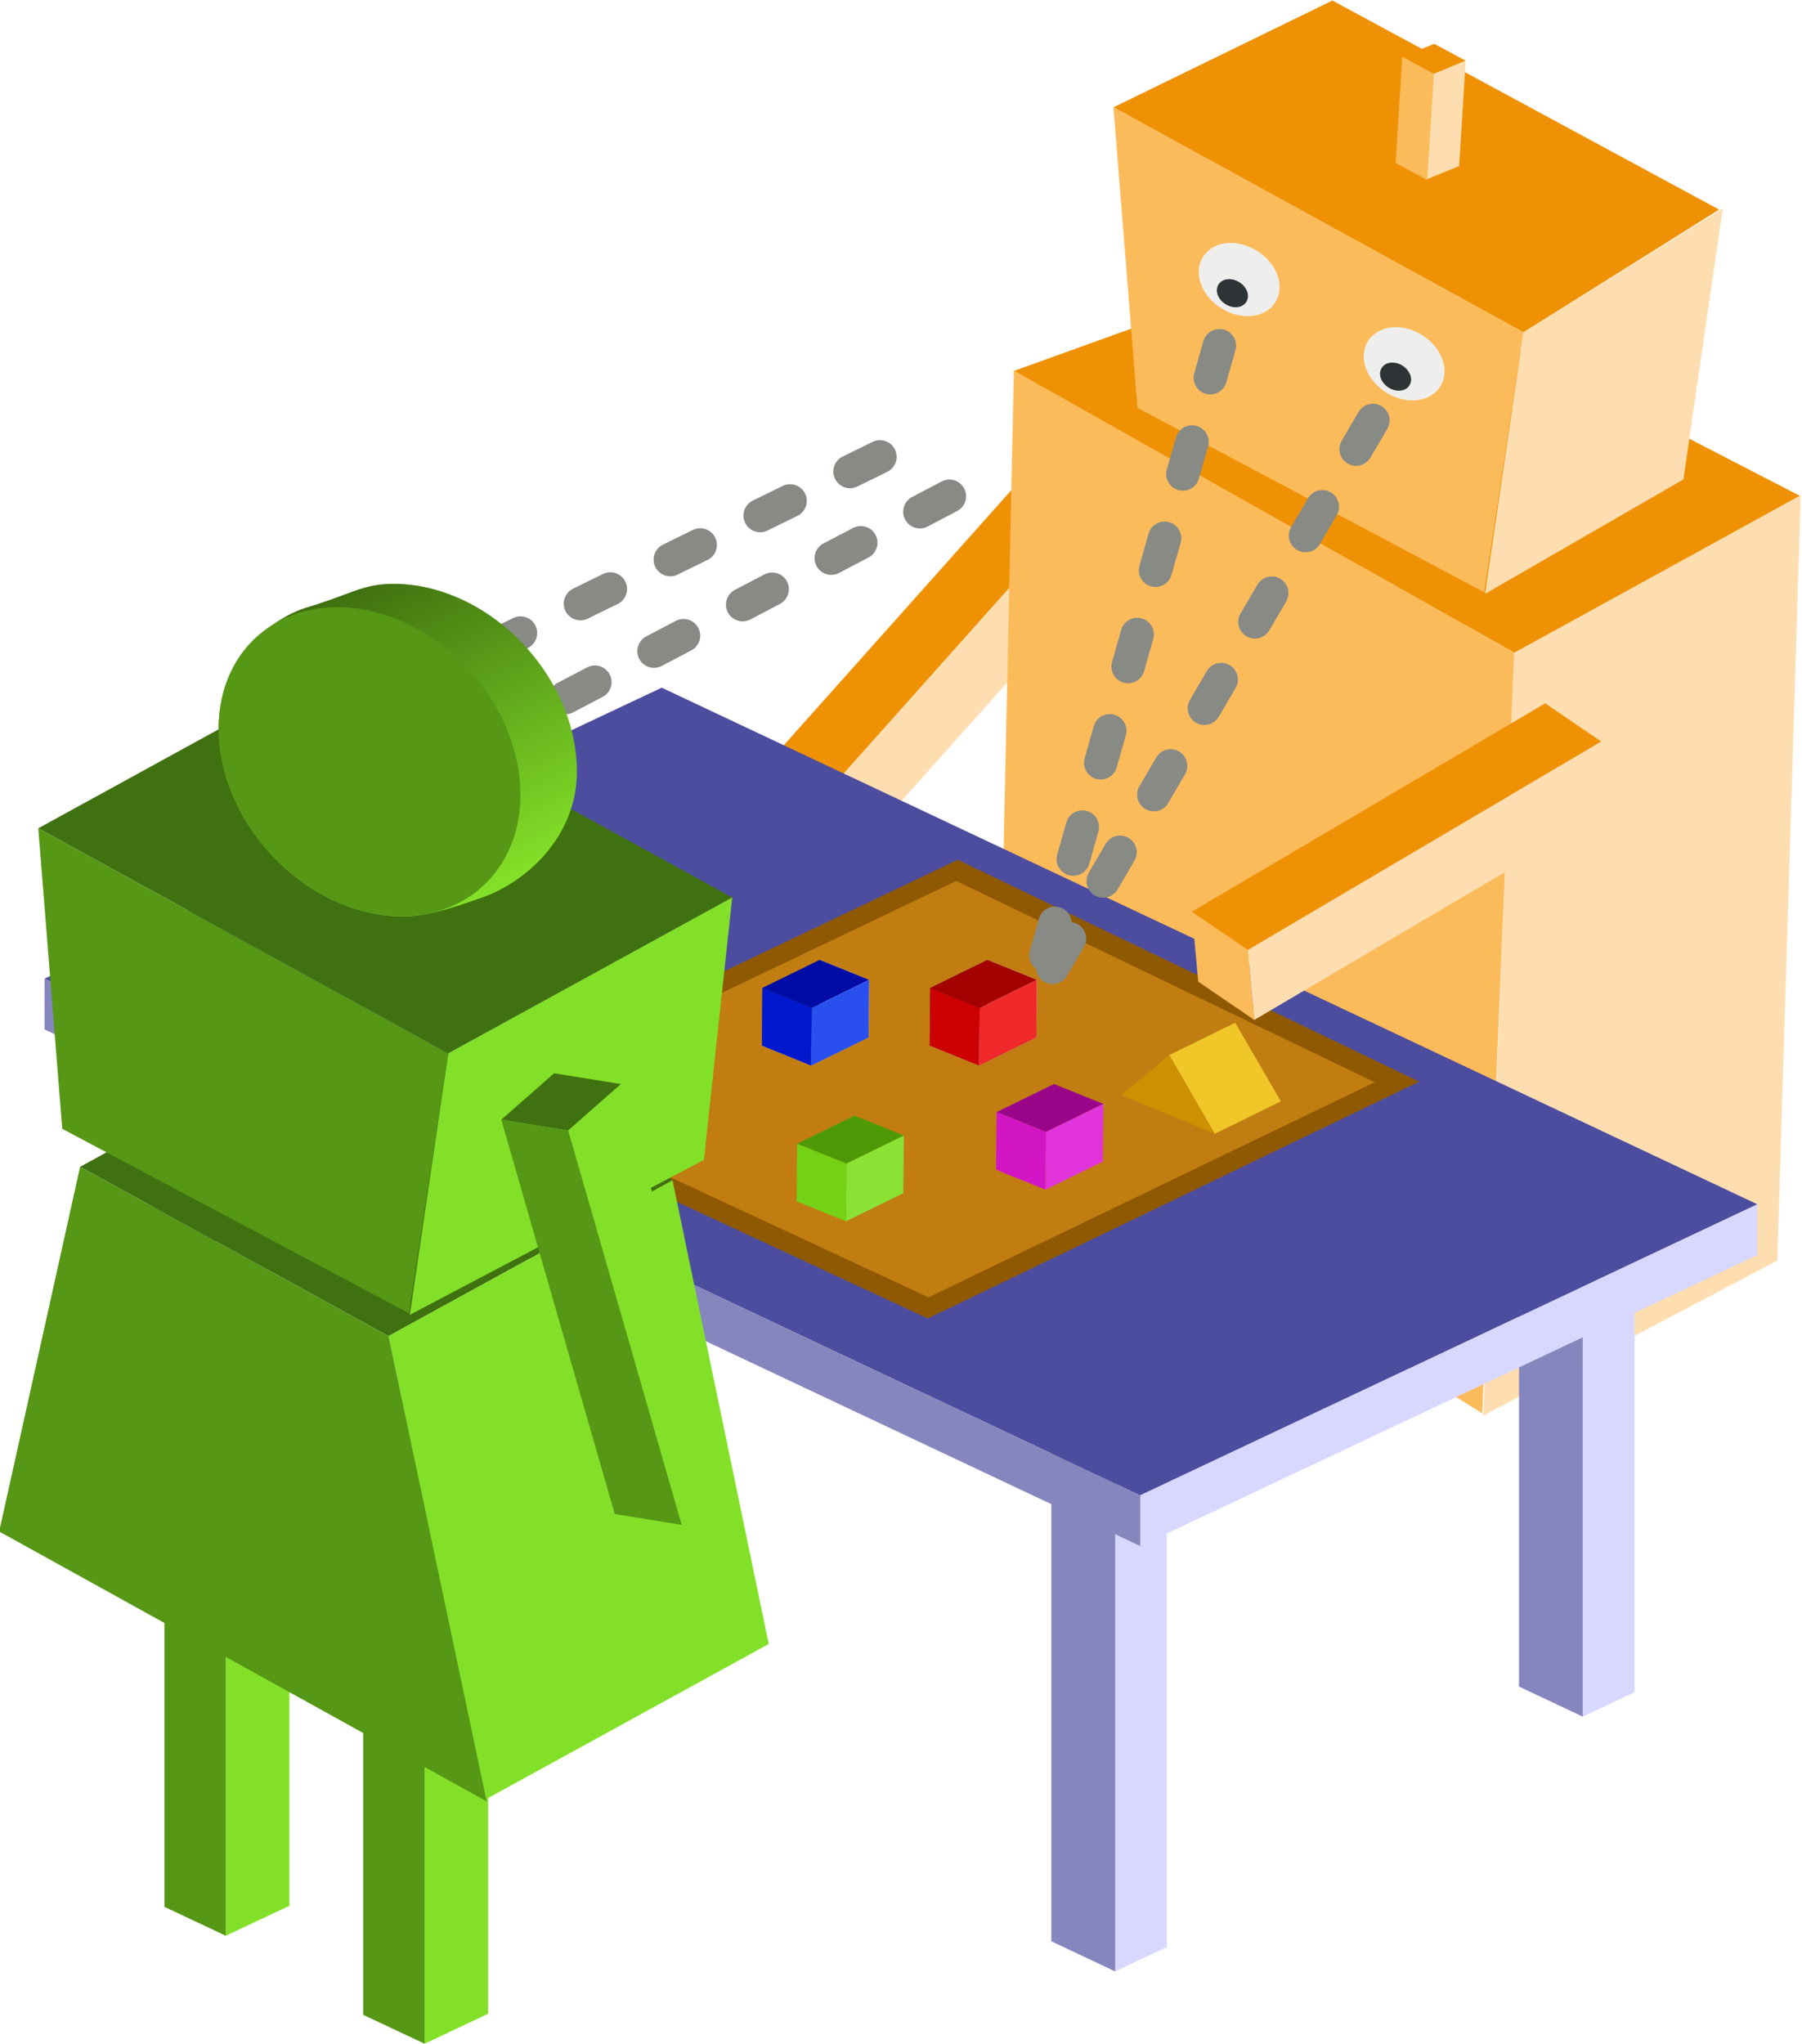 <?xml version="1.0" encoding="UTF-8" standalone="no"?>
<!-- Created with Inkscape (http://www.inkscape.org/) -->

<svg
   xmlns:dc="http://purl.org/dc/elements/1.1/"
   xmlns:cc="http://creativecommons.org/ns#"
   xmlns:rdf="http://www.w3.org/1999/02/22-rdf-syntax-ns#"
   xmlns:svg="http://www.w3.org/2000/svg"
   xmlns="http://www.w3.org/2000/svg"
   xmlns:sodipodi="http://sodipodi.sourceforge.net/DTD/sodipodi-0.dtd"
   xmlns:inkscape="http://www.inkscape.org/namespaces/inkscape"
   version="1.1"
   id="svg2"
   xml:space="preserve"
   width="167.068"
   height="189.427"
   viewBox="0 0 167.068 189.427"
   sodipodi:docname="joint-action-scenario.svg"
   inkscape:version="0.92.3 (2405546, 2018-03-11)"><defs
     id="defs6"><clipPath
       clipPathUnits="userSpaceOnUse"
       id="clipPath90"><path
         d="m 288,72.409 h 5 v -5 h -5 z"
         id="path88"
         inkscape:connector-curvature="0" /></clipPath><clipPath
       clipPathUnits="userSpaceOnUse"
       id="clipPath96"><path
         d="m 292.914,70.362 c 0,-1.109 -0.902,-2.012 -2.012,-2.012 -1.109,0 -2.011,0.903 -2.011,2.012 0,1.109 0.902,2.012 2.011,2.012 1.11,0 2.012,-0.903 2.012,-2.012 z"
         id="path94"
         inkscape:connector-curvature="0" /></clipPath><clipPath
       clipPathUnits="userSpaceOnUse"
       id="clipPath106"><path
         d="m 288,68 h 5 v 5 h -5 z"
         id="path104"
         inkscape:connector-curvature="0" /></clipPath><clipPath
       clipPathUnits="userSpaceOnUse"
       id="clipPath116"><path
         d="m 292.914,70.953 c 0,-1.109 -0.902,-2.012 -2.012,-2.012 -1.109,0 -2.011,0.903 -2.011,2.012 0,1.109 0.902,2.012 2.011,2.012 1.11,0 2.012,-0.903 2.012,-2.012 z"
         id="path114"
         inkscape:connector-curvature="0"
         style="clip-rule:evenodd" /></clipPath><radialGradient
       fx="146.494"
       fy="145.657"
       cx="146.494"
       cy="145.657"
       r="1.957"
       gradientUnits="userSpaceOnUse"
       gradientTransform="matrix(-0.596,-1.027,-1.15,0.667,545.117,126.092)"
       spreadMethod="pad"
       id="radialGradient124"><stop
         style="stop-opacity:1;stop-color:#4e9a06"
         offset="0"
         id="stop120" /><stop
         style="stop-opacity:1;stop-color:#73d216"
         offset="1"
         id="stop122" /></radialGradient><clipPath
       clipPathUnits="userSpaceOnUse"
       id="clipPath148"><path
         d="m 298,80.409 h 5 v -5 h -5 z"
         id="path146"
         inkscape:connector-curvature="0" /></clipPath><clipPath
       clipPathUnits="userSpaceOnUse"
       id="clipPath154"><path
         d="m 302.273,78.382 c 0,-1.11 -0.898,-2.008 -2.007,-2.008 -1.11,0 -2.012,0.898 -2.012,2.008 0,1.113 0.902,2.011 2.012,2.011 1.109,0 2.007,-0.898 2.007,-2.011 z"
         id="path152"
         inkscape:connector-curvature="0" /></clipPath><clipPath
       clipPathUnits="userSpaceOnUse"
       id="clipPath164"><path
         d="m 298,76 h 5 v 5 h -5 z"
         id="path162"
         inkscape:connector-curvature="0" /></clipPath><clipPath
       clipPathUnits="userSpaceOnUse"
       id="clipPath174"><path
         d="m 302.273,78.973 c 0,-1.11 -0.898,-2.008 -2.007,-2.008 -1.11,0 -2.012,0.898 -2.012,2.008 0,1.113 0.902,2.011 2.012,2.011 1.109,0 2.007,-0.898 2.007,-2.011 z"
         id="path172"
         inkscape:connector-curvature="0"
         style="clip-rule:evenodd" /></clipPath><radialGradient
       fx="146.494"
       fy="145.657"
       cx="146.494"
       cy="145.657"
       r="1.957"
       gradientUnits="userSpaceOnUse"
       gradientTransform="matrix(-0.596,-1.027,-1.15,0.667,554.479,134.114)"
       spreadMethod="pad"
       id="radialGradient182"><stop
         style="stop-opacity:1;stop-color:#a40000"
         offset="0"
         id="stop178" /><stop
         style="stop-opacity:1;stop-color:#ef2929"
         offset="1"
         id="stop180" /></radialGradient><clipPath
       clipPathUnits="userSpaceOnUse"
       id="clipPath228"><path
         d="m 245,105.409 h 26 v -24 h -26 z"
         id="path226"
         inkscape:connector-curvature="0" /></clipPath><clipPath
       clipPathUnits="userSpaceOnUse"
       id="clipPath234"><path
         d="m 257.594,105.21 c -1.856,-0.071 -2.84,-0.793 -5.606,-1.617 -2.761,-0.821 -6.187,-3.887 -6.187,-8.446 0,-5.797 4.699,-11.527 10.496,-12.797 2.91,-0.636 4.711,-0.027 7.789,1.039 3.082,1.067 6.633,4.231 6.633,8.786 0,5.8 -4.699,11.531 -10.496,12.796 -0.907,0.2 -1.789,0.27 -2.629,0.239 z"
         id="path232"
         inkscape:connector-curvature="0" /></clipPath><clipPath
       clipPathUnits="userSpaceOnUse"
       id="clipPath244"><path
         d="m 245,82 h 26 v 24 h -26 z"
         id="path242"
         inkscape:connector-curvature="0" /></clipPath><clipPath
       clipPathUnits="userSpaceOnUse"
       id="clipPath254"><path
         d="m 257.594,105.801 c -1.856,-0.071 -2.84,-0.793 -5.606,-1.617 -2.761,-0.821 -6.187,-3.887 -6.187,-8.446 0,-5.797 4.699,-11.527 10.496,-12.797 2.91,-0.636 4.711,-0.027 7.789,1.039 3.082,1.067 6.633,4.231 6.633,8.786 0,5.8 -4.699,11.531 -10.496,12.796 -0.907,0.2 -1.789,0.27 -2.629,0.239 z"
         id="path252"
         inkscape:connector-curvature="0" /></clipPath><linearGradient
       x1="533.214"
       y1="211.648"
       x2="512.143"
       y2="168.791"
       gradientUnits="userSpaceOnUse"
       gradientTransform="matrix(0.478,0,0,-0.478,8.63,185.201)"
       spreadMethod="pad"
       id="linearGradient262"><stop
         style="stop-opacity:1;stop-color:#83e028"
         offset="0"
         id="stop258" /><stop
         style="stop-opacity:1;stop-color:#407110"
         offset="1"
         id="stop260" /></linearGradient></defs><sodipodi:namedview
     pagecolor="#ffffff"
     bordercolor="#666666"
     borderopacity="1"
     objecttolerance="10"
     gridtolerance="10"
     guidetolerance="10"
     inkscape:pageopacity="0"
     inkscape:pageshadow="2"
     inkscape:window-width="2560"
     inkscape:window-height="1012"
     id="namedview4"
     showgrid="false"
     inkscape:zoom="1.8377939"
     inkscape:cx="74.91319"
     inkscape:cy="109.44122"
     inkscape:window-x="3840"
     inkscape:window-y="32"
     inkscape:window-maximized="1"
     inkscape:current-layer="g12"
     fit-margin-top="0"
     fit-margin-left="0"
     fit-margin-right="0"
     fit-margin-bottom="0" /><g
     id="g10"
     inkscape:groupmode="layer"
     inkscape:label="background"
     transform="matrix(1.333,0,0,-1.333,-307.38,194.368)"><g
       id="g12"><path
         d="m 310.441,109.335 -4.519,1.34 -1.914,4.5 4.523,-1.34 z"
         style="fill:#fedeb0;fill-opacity:1;fill-rule:evenodd;stroke:none"
         id="path14"
         inkscape:connector-curvature="0" /><path
         d="m 305.922,110.675 -19,-21.289 -1.91,4.503 18.996,21.286 z"
         style="fill:#ef9104;fill-opacity:1;fill-rule:evenodd;stroke:none"
         id="path16"
         inkscape:connector-curvature="0" /><path
         d="m 310.441,109.335 -4.519,1.34 -19,-21.289 4.523,-1.34 z"
         style="fill:#fedeb0;fill-opacity:1;fill-rule:evenodd;stroke:none"
         id="path18"
         inkscape:connector-curvature="0" /><path
         d="m 301.086,120.011 34.832,-19.59 19.914,10.886 -32.437,16.747 z"
         style="fill:#ef9104;fill-opacity:1;fill-rule:evenodd;stroke:none"
         id="path20"
         inkscape:connector-curvature="0" /><path
         d="m 335.871,100.397 -2.117,-53.015 20.453,10.773 1.629,53.227 z"
         style="fill:#fedeb0;fill-opacity:1;fill-rule:evenodd;stroke:none"
         id="path22"
         inkscape:connector-curvature="0" /><path
         d="m 301.109,120.05 34.793,-19.625 -2.218,-52.883 -33.68,20.965 z"
         style="fill:#fcbb5b;fill-opacity:1;fill-rule:evenodd;stroke:none"
         id="path24"
         inkscape:connector-curvature="0" /><path
         d="m 308.035,138.35 28.516,-15.644 13.609,8.531 -26.894,14.539 z"
         style="fill:#ef9104;fill-opacity:1;fill-rule:evenodd;stroke:none"
         id="path26"
         inkscape:connector-curvature="0" /><path
         d="m 336.551,122.706 -2.672,-18.188 13.797,7.957 2.742,18.848 z"
         style="fill:#fedeb0;fill-opacity:1;fill-rule:evenodd;stroke:none"
         id="path28"
         inkscape:connector-curvature="0" /><path
         d="m 308.035,138.35 28.516,-15.644 -2.731,-18.074 -24.117,12.82 z"
         style="fill:#fcbb5b;fill-opacity:1;fill-rule:evenodd;stroke:none"
         id="path30"
         inkscape:connector-curvature="0" /><path
         d="m 318.977,125.374 c -0.325,-0.965 -1.571,-1.297 -2.786,-0.742 -1.211,0.55 -1.933,1.777 -1.609,2.742 0.324,0.965 1.57,1.297 2.781,0.742 1.215,-0.551 1.938,-1.781 1.614,-2.742 z"
         style="fill:#eeeeec;fill-opacity:1;fill-rule:nonzero;stroke:#eeeeec;stroke-width:1.075;stroke-linecap:butt;stroke-linejoin:round;stroke-miterlimit:4;stroke-dasharray:none;stroke-opacity:1"
         id="path32"
         inkscape:connector-curvature="0" /><path
         d="m 330.449,119.514 c -0.32,-0.96 -1.566,-1.293 -2.781,-0.742 -1.215,0.555 -1.938,1.782 -1.613,2.746 0.324,0.961 1.57,1.293 2.785,0.743 1.215,-0.551 1.933,-1.782 1.609,-2.747 z"
         style="fill:#eeeeec;fill-opacity:1;fill-rule:nonzero;stroke:#eeeeec;stroke-width:1.075;stroke-linecap:butt;stroke-linejoin:round;stroke-miterlimit:4;stroke-dasharray:none;stroke-opacity:1"
         id="path34"
         inkscape:connector-curvature="0" /><path
         d="m 317.156,125.042 c -0.125,-0.371 -0.605,-0.5 -1.07,-0.285 -0.469,0.211 -0.746,0.683 -0.621,1.054 0.125,0.368 0.605,0.496 1.07,0.285 0.469,-0.214 0.746,-0.683 0.621,-1.054 z"
         style="fill:#2e3436;fill-opacity:1;fill-rule:nonzero;stroke:#2e3436;stroke-width:0.413;stroke-linecap:butt;stroke-linejoin:round;stroke-miterlimit:4;stroke-dasharray:none;stroke-opacity:1"
         id="path36"
         inkscape:connector-curvature="0" /><path
         d="m 328.504,119.241 c -0.125,-0.371 -0.606,-0.5 -1.07,-0.289 -0.469,0.215 -0.746,0.687 -0.622,1.055 0.126,0.371 0.602,0.5 1.071,0.289 0.465,-0.215 0.742,-0.688 0.621,-1.055 z"
         style="fill:#2e3436;fill-opacity:1;fill-rule:nonzero;stroke:#2e3436;stroke-width:0.413;stroke-linecap:butt;stroke-linejoin:round;stroke-miterlimit:4;stroke-dasharray:none;stroke-opacity:1"
         id="path38"
         inkscape:connector-curvature="0" /><path
         d="m 332.535,141.589 -2.223,-0.907 -2.191,1.18 2.223,0.906 z"
         style="fill:#ef9104;fill-opacity:1;fill-rule:evenodd;stroke:none"
         id="path40"
         inkscape:connector-curvature="0" /><path
         d="m 330.312,140.682 -0.46,-7.382 -2.192,1.179 0.461,7.383 z"
         style="fill:#fcbb5b;fill-opacity:1;fill-rule:evenodd;stroke:none"
         id="path42"
         inkscape:connector-curvature="0" /><path
         d="m 332.535,141.589 -2.223,-0.907 -0.457,-7.324 2.223,0.906 z"
         style="fill:#fedeb0;fill-opacity:1;fill-rule:evenodd;stroke:none"
         id="path44"
         inkscape:connector-curvature="0" /><path
         d="M 245.547,70.456 V 36.304 l 3.598,1.699 v 34.148 z"
         style="fill:#d7d7ff;fill-opacity:1;fill-rule:evenodd;stroke:none"
         id="path46"
         inkscape:connector-curvature="0" /><path
         d="m 241.109,72.546 4.438,-2.09 V 36.304 l -4.438,2.089 z"
         style="fill:#8686bf;fill-opacity:1;fill-rule:evenodd;stroke:none"
         id="path48"
         inkscape:connector-curvature="0" /><path
         d="M 340.676,60.6 V 26.448 l 3.601,1.699 v 34.149 z"
         style="fill:#d7d7ff;fill-opacity:1;fill-rule:evenodd;stroke:none"
         id="path50"
         inkscape:connector-curvature="0" /><path
         d="m 336.242,62.69 4.434,-2.09 V 26.448 l -4.434,2.09 z"
         style="fill:#8686bf;fill-opacity:1;fill-rule:evenodd;stroke:none"
         id="path52"
         inkscape:connector-curvature="0" /><path
         d="M 308.152,42.886 V 8.733 l 3.598,1.699 v 34.149 z"
         style="fill:#d7d7ff;fill-opacity:1;fill-rule:evenodd;stroke:none"
         id="path54"
         inkscape:connector-curvature="0" /><path
         d="m 303.715,44.975 4.437,-2.089 V 8.733 l -4.437,2.094 z"
         style="fill:#8686bf;fill-opacity:1;fill-rule:evenodd;stroke:none"
         id="path56"
         inkscape:connector-curvature="0" /><path
         d="M 233.691,77.761 309.895,41.835 352.82,62.073 276.617,97.995 Z"
         style="fill:#4d4d9f;fill-opacity:1;fill-rule:evenodd;stroke:none"
         id="path58"
         inkscape:connector-curvature="0" /><path
         d="m 309.895,41.835 v -3.524 l 42.925,20.235 v 3.527 z"
         style="fill:#d7d7ff;fill-opacity:1;fill-rule:evenodd;stroke:none"
         id="path60"
         inkscape:connector-curvature="0" /><path
         d="M 233.691,77.761 309.895,41.835 V 38.311 L 233.691,74.233 Z"
         style="fill:#8686bf;fill-opacity:1;fill-rule:evenodd;stroke:none"
         id="path62"
         inkscape:connector-curvature="0" /><path
         d="M 297.207,85.721 328.66,70.6 295.121,54.44 262.973,69.386 Z"
         style="fill:#8f5902;fill-opacity:1;fill-rule:nonzero;stroke:#8f5902;stroke-width:0.554;stroke-linecap:butt;stroke-linejoin:miter;stroke-miterlimit:4;stroke-dasharray:none;stroke-opacity:1"
         id="path64"
         inkscape:connector-curvature="0" /><path
         d="M 297.102,84.554 326.207,70.561 295.172,55.608 265.422,69.436 Z"
         style="fill:#c17d11;fill-opacity:1;fill-rule:nonzero;stroke:none"
         id="path66"
         inkscape:connector-curvature="0" /><g
         id="g1166"
         transform="matrix(1.326,0,0,1.326,-96.165,-24.628)"><path
           inkscape:connector-curvature="0"
           id="path78"
           style="fill:#4e9a06;fill-opacity:1;fill-rule:evenodd;stroke:none"
           d="m 288.234,68.561 2.59,-1.043 3.008,1.473 -2.59,1.043 z" /><path
           inkscape:connector-curvature="0"
           id="path80"
           style="fill:#8ae234;fill-opacity:1;fill-rule:evenodd;stroke:none"
           d="m 290.824,67.518 -0.027,-3.023 3.008,1.473 0.027,3.023 z" /><path
           inkscape:connector-curvature="0"
           id="path82"
           style="fill:#73d216;fill-opacity:1;fill-rule:evenodd;stroke:none"
           d="m 288.234,68.561 2.59,-1.043 -0.027,-3.023 -2.59,1.043 z" /></g><g
         transform="matrix(1.326,0,0,1.326,-82.29,-22.428)"
         id="g1174"><path
           d="m 288.234,68.561 2.59,-1.043 3.008,1.473 -2.59,1.043 z"
           style="fill:#9a068a;fill-opacity:1;fill-rule:evenodd;stroke:none"
           id="path1168"
           inkscape:connector-curvature="0" /><path
           d="m 290.824,67.518 -0.027,-3.023 3.008,1.473 0.027,3.023 z"
           style="fill:#e234db;fill-opacity:1;fill-rule:evenodd;stroke:none"
           id="path1170"
           inkscape:connector-curvature="0" /><path
           d="m 288.234,68.561 2.59,-1.043 -0.027,-3.023 -2.59,1.043 z"
           style="fill:#d216c6;fill-opacity:1;fill-rule:evenodd;stroke:none"
           id="path1172"
           inkscape:connector-curvature="0" /></g><g
         transform="matrix(1.326,0,0,1.326,-99.322,-24.437)"
         id="g128"><path
           d="m 300.605,78.057 2.59,-1.046 -0.027,-3.02 -2.59,1.043 z"
           style="fill:#e9e9ff;fill-opacity:1;fill-rule:evenodd;stroke:none"
           id="path130"
           inkscape:connector-curvature="0" /><path
           d="m 297.598,76.585 -0.028,-3.024 3.008,1.473 0.027,3.023 z"
           style="fill:#353564;fill-opacity:1;fill-rule:evenodd;stroke:none"
           id="path132"
           inkscape:connector-curvature="0" /><path
           d="m 297.57,73.561 2.586,-1.047 3.012,1.477 -2.59,1.043 z"
           style="fill:#afafde;fill-opacity:1;fill-rule:evenodd;stroke:none"
           id="path134"
           inkscape:connector-curvature="0" /><path
           d="m 297.598,76.585 2.59,-1.047 3.007,1.473 -2.59,1.046 z"
           style="fill:#a40000;fill-opacity:1;fill-rule:evenodd;stroke:none"
           id="path136"
           inkscape:connector-curvature="0" /><path
           d="m 300.188,75.538 -0.032,-3.024 3.012,1.477 0.027,3.02 z"
           style="fill:#ef2929;fill-opacity:1;fill-rule:evenodd;stroke:none"
           id="path138"
           inkscape:connector-curvature="0" /><path
           d="m 297.598,76.585 2.59,-1.047 -0.032,-3.024 -2.586,1.047 z"
           style="fill:#cc0000;fill-opacity:1;fill-rule:evenodd;stroke:none"
           id="path140"
           inkscape:connector-curvature="0" /></g><g
         id="g1093"
         transform="matrix(1.326,0,0,1.326,-110.996,-24.437)"><path
           inkscape:connector-curvature="0"
           id="path1081"
           style="fill:#e9e9ff;fill-opacity:1;fill-rule:evenodd;stroke:none"
           d="m 300.605,78.057 2.59,-1.046 -0.027,-3.02 -2.59,1.043 z" /><path
           inkscape:connector-curvature="0"
           id="path1083"
           style="fill:#353564;fill-opacity:1;fill-rule:evenodd;stroke:none"
           d="m 297.598,76.585 -0.028,-3.024 3.008,1.473 0.027,3.023 z" /><path
           inkscape:connector-curvature="0"
           id="path1085"
           style="fill:#afafde;fill-opacity:1;fill-rule:evenodd;stroke:none"
           d="m 297.57,73.561 2.586,-1.047 3.012,1.477 -2.59,1.043 z" /><path
           inkscape:connector-curvature="0"
           id="path1087"
           style="fill:#000ca4;fill-opacity:1;fill-rule:evenodd;stroke:none"
           d="m 297.598,76.585 2.59,-1.047 3.007,1.473 -2.59,1.046 z" /><path
           inkscape:connector-curvature="0"
           id="path1089"
           style="fill:#294fef;fill-opacity:1;fill-rule:evenodd;stroke:none"
           d="m 300.188,75.538 -0.032,-3.024 3.012,1.477 0.027,3.02 z" /><path
           inkscape:connector-curvature="0"
           id="path1091"
           style="fill:#0019cc;fill-opacity:1;fill-rule:evenodd;stroke:none"
           d="m 297.598,76.585 2.59,-1.047 -0.032,-3.024 -2.586,1.047 z" /></g></g><g
       id="g186"><path
         d="M 246.297,39.745 V 11.214 l 4.426,2.082 v 28.535 z"
         style="fill:#83e028;fill-opacity:1;fill-rule:evenodd;stroke:none"
         id="path188"
         inkscape:connector-curvature="0" /><path
         d="m 242.031,41.757 4.266,-2.012 V 11.214 l -4.266,2.007 z"
         style="fill:#569716;fill-opacity:1;fill-rule:evenodd;stroke:none"
         id="path190"
         inkscape:connector-curvature="0" /><path
         d="M 260.121,32.237 V 3.706 l 4.422,2.082 v 28.535 z"
         style="fill:#83e028;fill-opacity:1;fill-rule:evenodd;stroke:none"
         id="path192"
         inkscape:connector-curvature="0" /><path
         d="m 255.855,34.249 4.266,-2.012 V 3.706 l -4.266,2.008 z"
         style="fill:#569716;fill-opacity:1;fill-rule:evenodd;stroke:none"
         id="path194"
         inkscape:connector-curvature="0" /><path
         d="m 236.164,64.679 21.453,-11.77 19.75,10.836 -21.449,11.769 z"
         style="fill:#407110;fill-opacity:1;fill-rule:evenodd;stroke:none"
         id="path196"
         inkscape:connector-curvature="0" /><path
         d="m 257.617,52.909 6.688,-32.25 19.754,10.84 -6.692,32.246 z"
         style="fill:#83e028;fill-opacity:1;fill-rule:evenodd;stroke:none"
         id="path198"
         inkscape:connector-curvature="0" /><path
         d="m 236.164,64.679 21.453,-11.77 6.824,-32.352 -33.906,18.766 z"
         style="fill:#569716;fill-opacity:1;fill-rule:evenodd;stroke:none"
         id="path200"
         inkscape:connector-curvature="0" /><path
         d="m 313.484,82.417 3.899,-2.653 0.449,-4.871 -3.898,2.657 z"
         style="fill:#fcbb5b;fill-opacity:1;fill-rule:evenodd;stroke:none"
         id="path202"
         inkscape:connector-curvature="0" /><path
         d="m 317.383,79.764 24.578,14.489 0.453,-4.867 -24.582,-14.493 z"
         style="fill:#fedeb0;fill-opacity:1;fill-rule:evenodd;stroke:none"
         id="path204"
         inkscape:connector-curvature="0" /><path
         d="m 313.484,82.417 3.899,-2.653 24.578,14.489 -3.899,2.652 z"
         style="fill:#ef9104;fill-opacity:1;fill-rule:evenodd;stroke:none"
         id="path206"
         inkscape:connector-curvature="0" /><path
         d="M 326.082,116.581 302.422,76.182"
         style="fill:#888a85;fill-opacity:1;fill-rule:evenodd;stroke:#888a85;stroke-width:2.32;stroke-linecap:round;stroke-linejoin:miter;stroke-miterlimit:4;stroke-dasharray:2.32, 4.64;stroke-dashoffset:0;stroke-opacity:1"
         id="path208"
         inkscape:connector-curvature="0" /><path
         d="M 315.406,121.776 302.422,76.182"
         style="fill:#888a85;fill-opacity:1;fill-rule:evenodd;stroke:#888a85;stroke-width:2.32;stroke-linecap:round;stroke-linejoin:miter;stroke-miterlimit:4;stroke-dasharray:2.32, 4.64;stroke-dashoffset:0;stroke-opacity:1"
         id="path210"
         inkscape:connector-curvature="0" /><path
         d="m 252.211,94.651 42.996,21.067"
         style="fill:#888a85;fill-opacity:1;fill-rule:evenodd;stroke:#888a85;stroke-width:2.32;stroke-linecap:round;stroke-linejoin:miter;stroke-miterlimit:4;stroke-dasharray:2.32, 4.64;stroke-dashoffset:0;stroke-opacity:1"
         id="path212"
         inkscape:connector-curvature="0" /><path
         d="m 263.75,94.073 35.785,18.758"
         style="fill:#888a85;fill-opacity:1;fill-rule:evenodd;stroke:#888a85;stroke-width:2.32;stroke-linecap:round;stroke-linejoin:miter;stroke-miterlimit:4;stroke-dasharray:2.32, 4.64;stroke-dashoffset:0;stroke-opacity:1"
         id="path214"
         inkscape:connector-curvature="0" /><path
         d="M 233.254,88.218 261.77,72.573 281.52,83.409 253.004,99.054 Z"
         style="fill:#407110;fill-opacity:1;fill-rule:evenodd;stroke:none"
         id="path216"
         inkscape:connector-curvature="0" /><path
         d="m 261.77,72.573 -2.672,-18.184 20.453,10.77 1.969,18.25 z"
         style="fill:#83e028;fill-opacity:1;fill-rule:evenodd;stroke:none"
         id="path218"
         inkscape:connector-curvature="0" /><path
         d="M 233.254,88.218 261.77,72.573 259.039,54.499 234.922,67.323 Z"
         style="fill:#569716;fill-opacity:1;fill-rule:evenodd;stroke:none"
         id="path220"
         inkscape:connector-curvature="0" /></g><g
       id="g222"><g
         id="g224"
         clip-path="url(#clipPath228)"><g
           id="g230"
           clip-path="url(#clipPath234)"><g
             id="g236"
             transform="translate(0,-0.591)"><g
               id="g238"><g
                 id="g240"
                 clip-path="url(#clipPath244)"><g
                   id="g246"><g
                     id="g248"><g
                       id="g250"
                       clip-path="url(#clipPath254)"><g
                         id="g256"><path
                           d="m 257.594,105.801 c -1.856,-0.071 -2.84,-0.793 -5.606,-1.617 -2.761,-0.821 -6.187,-3.887 -6.187,-8.446 0,-5.797 4.699,-11.527 10.496,-12.797 2.91,-0.636 4.711,-0.027 7.789,1.039 3.082,1.067 6.633,4.231 6.633,8.786 0,5.8 -4.699,11.531 -10.496,12.796 -0.907,0.2 -1.789,0.27 -2.629,0.239 z"
                           style="fill:url(#linearGradient262);stroke:none"
                           id="path264"
                           inkscape:connector-curvature="0" /></g></g></g></g></g></g></g></g></g></g><g
       id="g266"><path
         d="m 266.789,90.557 c 0,-5.796 -4.699,-9.472 -10.496,-8.203 -5.797,1.266 -10.5,6.992 -10.5,12.789 0,5.797 4.703,9.473 10.5,8.203 5.797,-1.265 10.496,-6.992 10.496,-12.789 z"
         style="fill:#569716;fill-opacity:1;fill-rule:nonzero;stroke:none"
         id="path268"
         inkscape:connector-curvature="0" /><path
         d="m 265.457,67.956 4.656,-0.754 3.672,3.23 -4.656,0.75 z"
         style="fill:#407110;fill-opacity:1;fill-rule:evenodd;stroke:none"
         id="path270"
         inkscape:connector-curvature="0" /><path
         d="m 270.113,67.202 7.891,-27.418 3.672,3.227 -7.891,27.421 z"
         style="fill:#83e028;fill-opacity:1;fill-rule:evenodd;stroke:none"
         id="path272"
         inkscape:connector-curvature="0" /><path
         d="m 265.457,67.956 4.656,-0.754 7.891,-27.418 -4.656,0.754 z"
         style="fill:#569716;fill-opacity:1;fill-rule:evenodd;stroke:none"
         id="path274"
         inkscape:connector-curvature="0" /></g><g
       id="g1188"
       transform="matrix(1.527,0,0,1.527,-143.649,-45.371)"><path
         inkscape:connector-curvature="0"
         id="path1184"
         style="fill:#efc729;fill-opacity:1;fill-rule:evenodd;stroke:none"
         d="m 298.339,77.158 2.072,-3.585 3.012,1.477 -2.077,3.581 z"
         sodipodi:nodetypes="ccccc" /><path
         inkscape:connector-curvature="0"
         id="path1186"
         style="fill:#cc9000;fill-opacity:1;fill-rule:evenodd;stroke:none"
         d="m 298.339,77.158 2.072,-3.585 -4.269,1.761 z"
         sodipodi:nodetypes="cccc" /></g></g></svg>